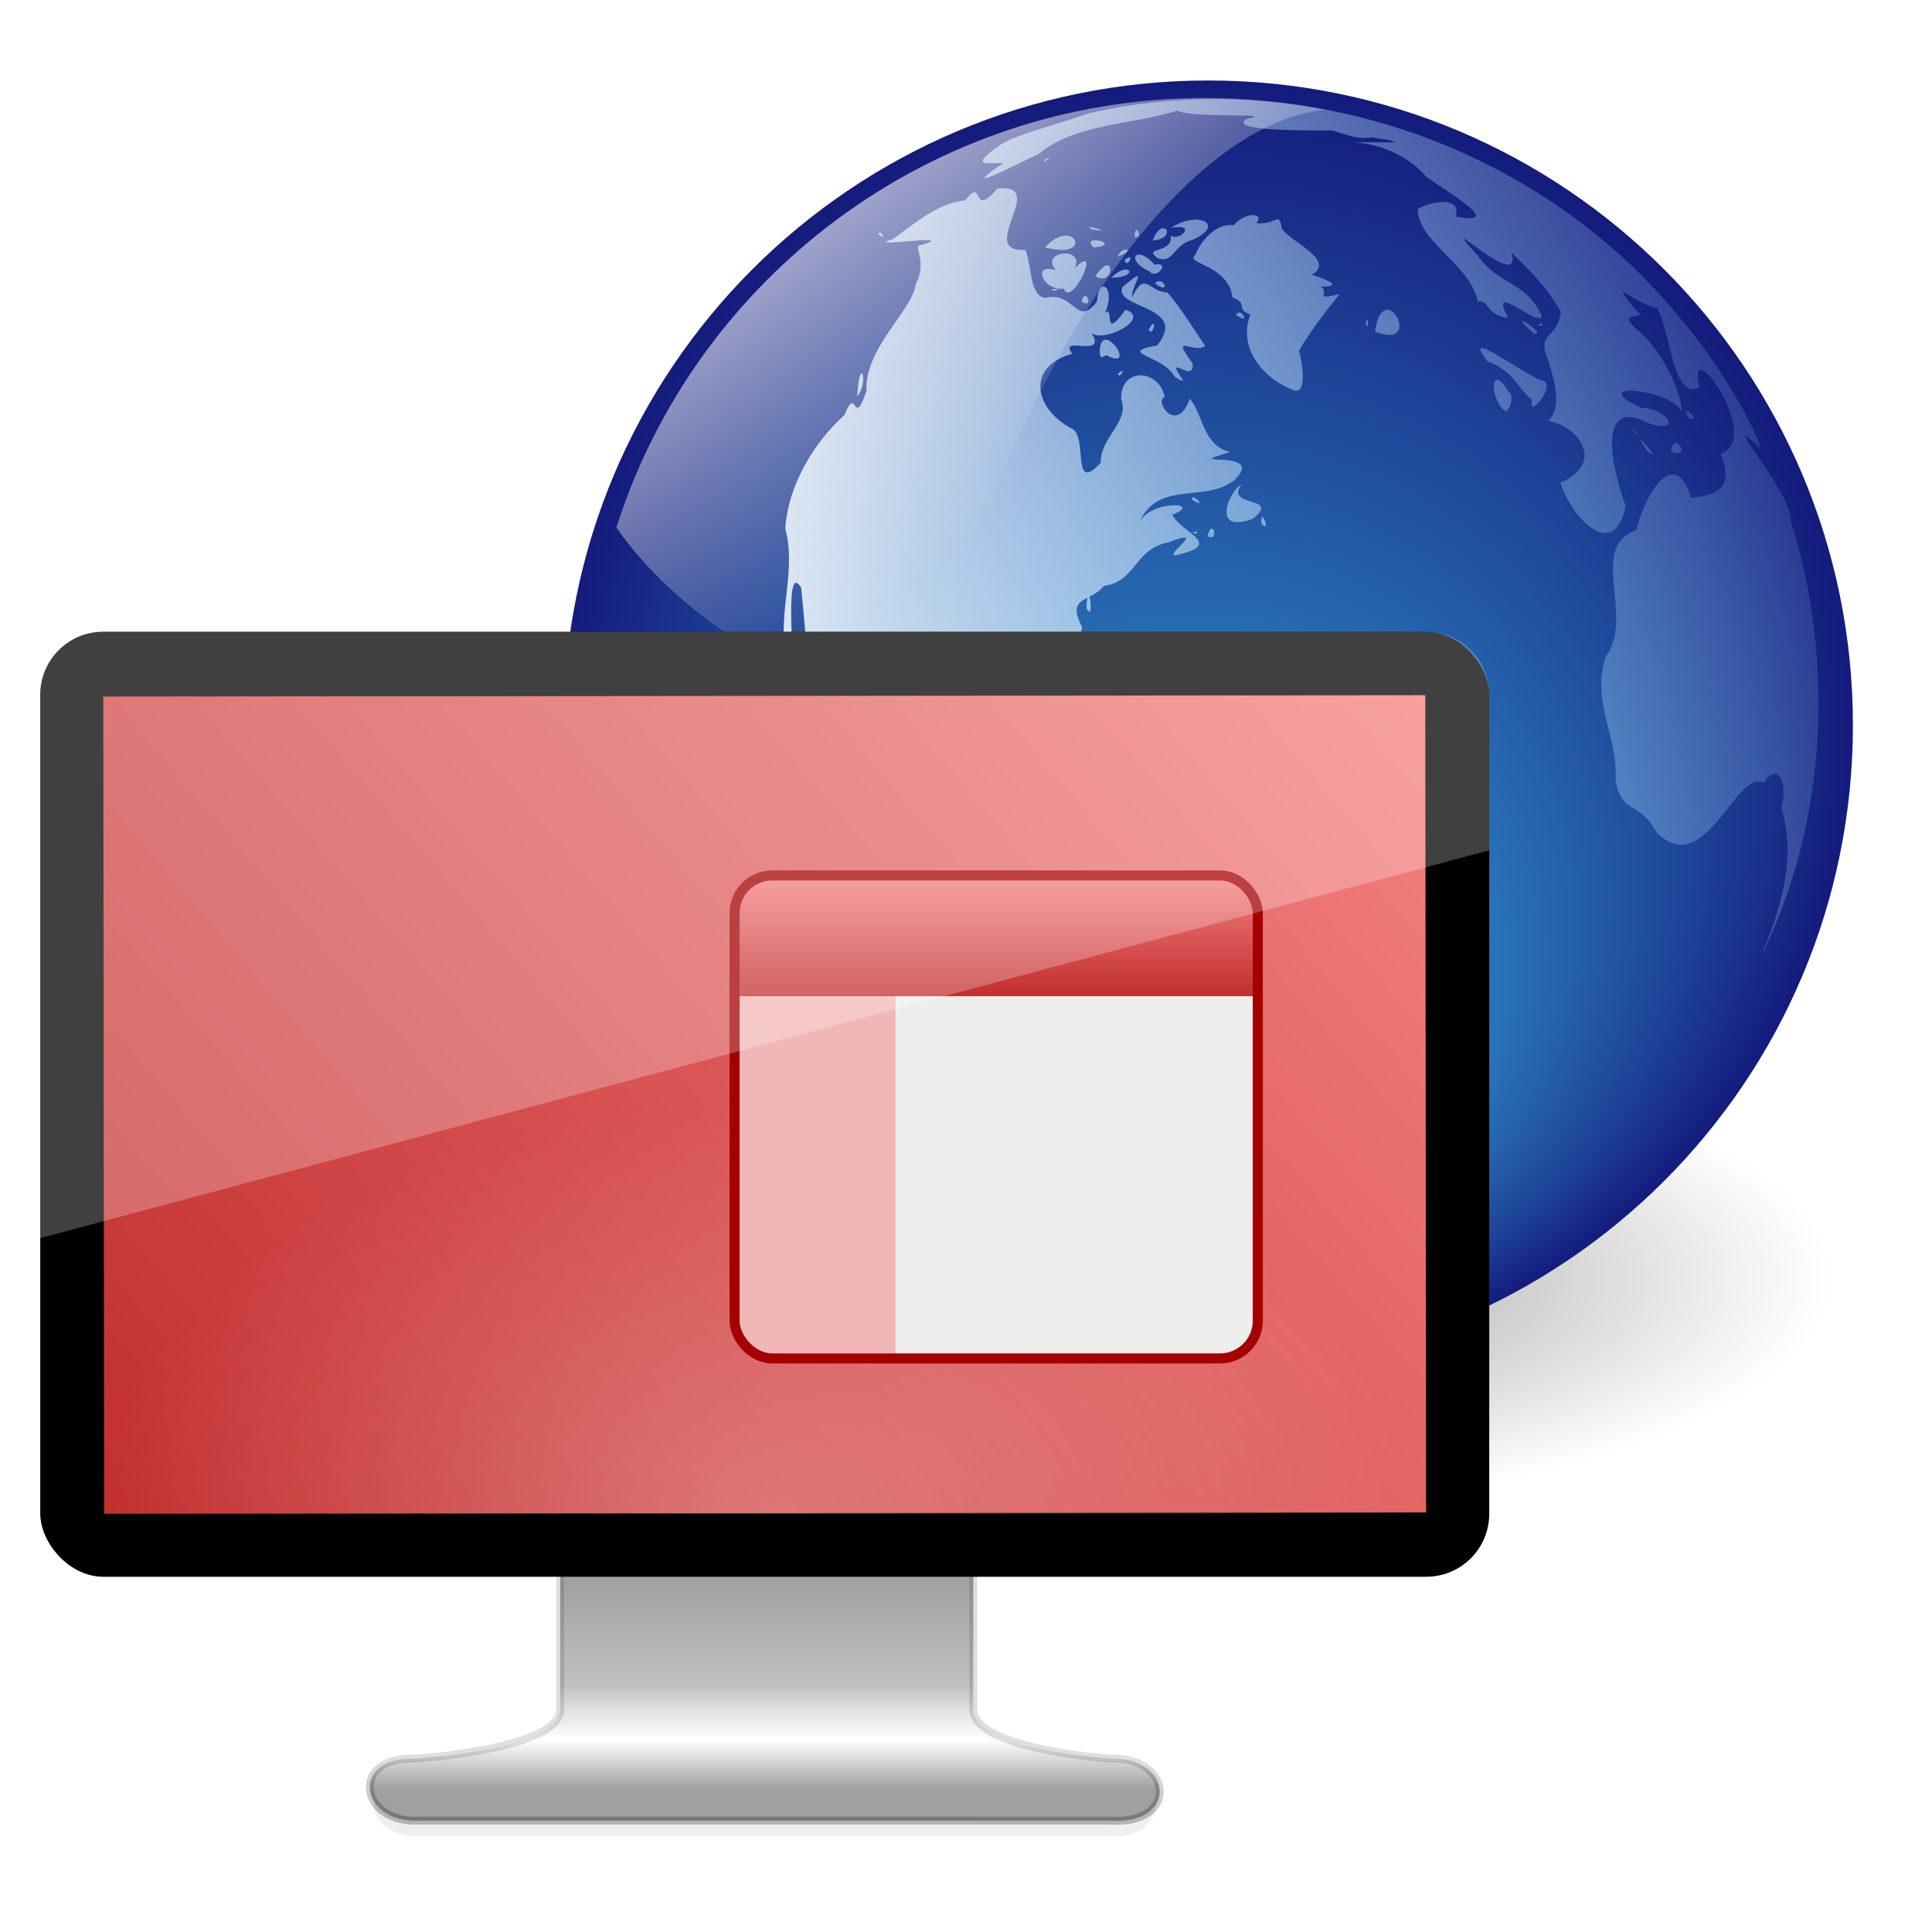 <?xml version="1.0" encoding="UTF-8" standalone="no"?>
<!-- Created with Inkscape (http://www.inkscape.org/) -->

<svg
   xmlns:dc="http://purl.org/dc/elements/1.1/"
   xmlns:cc="http://creativecommons.org/ns#"
   xmlns:rdf="http://www.w3.org/1999/02/22-rdf-syntax-ns#"
   xmlns:svg="http://www.w3.org/2000/svg"
   xmlns="http://www.w3.org/2000/svg"
   xmlns:xlink="http://www.w3.org/1999/xlink"
   xmlns:sodipodi="http://sodipodi.sourceforge.net/DTD/sodipodi-0.dtd"
   xmlns:inkscape="http://www.inkscape.org/namespaces/inkscape"
   width="96"
   height="96"
   id="svg7324"
   sodipodi:version="0.32"
   inkscape:version="0.48.3.1 r9886"
   sodipodi:docname="vinagre.svg"
   inkscape:output_extension="org.inkscape.output.svg.inkscape"
   version="1.1">
  <defs
     id="defs7326">
    <filter
       inkscape:collect="always"
       id="filter14190"
       color-interpolation-filters="sRGB">
      <feGaussianBlur
         inkscape:collect="always"
         stdDeviation="0.789"
         id="feGaussianBlur14192" />
    </filter>
    <linearGradient
       inkscape:collect="always"
       id="linearGradient13101">
      <stop
         style="stop-color:#000000;stop-opacity:1;"
         offset="0"
         id="stop13103" />
      <stop
         style="stop-color:#000000;stop-opacity:0;"
         offset="1"
         id="stop13105" />
    </linearGradient>
    <filter
       color-interpolation-filters="sRGB"
       inkscape:collect="always"
       id="filter3872-9"
       x="-0.064"
       width="1.128"
       y="-0.929"
       height="2.857">
      <feGaussianBlur
         inkscape:collect="always"
         stdDeviation="0.735"
         id="feGaussianBlur3874-4" />
    </filter>
    <linearGradient
       id="linearGradient10826-1">
      <stop
         style="stop-color:#a0a0a0;stop-opacity:1;"
         offset="0"
         id="stop10828-68" />
      <stop
         id="stop10830-4"
         offset="0.514"
         style="stop-color:#c0c0c0;stop-opacity:1;" />
      <stop
         style="stop-color:#e0e0e0;stop-opacity:1;"
         offset="0.628"
         id="stop10832-0" />
      <stop
         id="stop10834-9"
         offset="0.772"
         style="stop-color:#ffffff;stop-opacity:1;" />
      <stop
         style="stop-color:#a0a0a0;stop-opacity:1;"
         offset="1"
         id="stop10836-5" />
    </linearGradient>
    <linearGradient
       id="linearGradient3860">
      <stop
         id="stop3862"
         offset="0"
         style="stop-color:#000000;stop-opacity:0.251;" />
      <stop
         style="stop-color:#000000;stop-opacity:0.251;"
         offset="0.514"
         id="stop3864" />
      <stop
         id="stop3866"
         offset="0.628"
         style="stop-color:#000000;stop-opacity:0.251;" />
      <stop
         style="stop-color:#000000;stop-opacity:0.251;"
         offset="0.772"
         id="stop3868" />
      <stop
         id="stop3870"
         offset="1"
         style="stop-color:#000000;stop-opacity:0.502;" />
    </linearGradient>
    <linearGradient
       id="linearGradient2699-4-2">
      <stop
         style="stop-color:#f48080;stop-opacity:1"
         offset="0"
         id="stop2701-3-6" />
      <stop
         style="stop-color:#c22f2f;stop-opacity:1;"
         offset="1"
         id="stop2703-5-8" />
    </linearGradient>
    <linearGradient
       id="linearGradient5687-7-6">
      <stop
         style="stop-color:#ffffff;stop-opacity:1;"
         offset="0"
         id="stop5689-2-5" />
      <stop
         style="stop-color:#ffffff;stop-opacity:0;"
         offset="1"
         id="stop5691-4-9" />
    </linearGradient>
    <linearGradient
       id="linearGradient3142">
      <stop
         style="stop-color:#3cc1ee;stop-opacity:1;"
         offset="0"
         id="stop3144" />
      <stop
         style="stop-color:#141b7c;stop-opacity:1;"
         offset="1"
         id="stop3146" />
    </linearGradient>
    <radialGradient
       gradientUnits="userSpaceOnUse"
       gradientTransform="matrix(0.823,0.231,0.27,-0.963,-96.227,-315.343)"
       fy="-289.913"
       fx="297.45"
       r="17.153"
       cy="-290.592"
       cx="299.448"
       id="XMLID_2_-6">
      <stop
         id="stop228"
         style="stop-color:#FFFFFF"
         offset="0" />
      <stop
         id="stop230"
         style="stop-color:#91d3ff;stop-opacity:0;"
         offset="1" />
    </radialGradient>
    <linearGradient
       inkscape:collect="always"
       id="linearGradient4046">
      <stop
         style="stop-color:#ffffff;stop-opacity:1;"
         offset="0"
         id="stop4048" />
      <stop
         style="stop-color:#ffffff;stop-opacity:0;"
         offset="1"
         id="stop4050" />
    </linearGradient>
    <linearGradient
       id="linearGradient2699-4">
      <stop
         style="stop-color:#f48080;stop-opacity:1"
         offset="0"
         id="stop2701-3" />
      <stop
         style="stop-color:#c22f2f;stop-opacity:1;"
         offset="1"
         id="stop2703-5" />
    </linearGradient>
    <radialGradient
       inkscape:collect="always"
       xlink:href="#linearGradient13101"
       id="radialGradient3208"
       gradientUnits="userSpaceOnUse"
       cx="16.537"
       cy="31.564"
       fx="16.537"
       fy="31.564"
       r="16.336" />
    <radialGradient
       inkscape:collect="always"
       xlink:href="#linearGradient3142"
       id="radialGradient3210"
       gradientUnits="userSpaceOnUse"
       cx="138.81"
       cy="147.785"
       fx="135.295"
       fy="217.461"
       r="92.351" />
    <linearGradient
       inkscape:collect="always"
       xlink:href="#XMLID_2_-6"
       id="linearGradient3213"
       gradientUnits="userSpaceOnUse"
       gradientTransform="matrix(0.182,0,0,0.182,219.968,-13.228)"
       x1="-1085.959"
       y1="539.41"
       x2="-474.685"
       y2="375.619" />
    <linearGradient
       inkscape:collect="always"
       xlink:href="#linearGradient4046"
       id="linearGradient3215"
       gradientUnits="userSpaceOnUse"
       gradientTransform="matrix(0.982,0,0,0.979,-0.235,7.487)"
       x1="22.196"
       y1="-3.091"
       x2="51.626"
       y2="35.567" />
    <linearGradient
       inkscape:collect="always"
       xlink:href="#linearGradient2699-4"
       id="linearGradient3077"
       gradientUnits="userSpaceOnUse"
       x1="30.5"
       y1="16"
       x2="30.5"
       y2="19" />
    <radialGradient
       inkscape:collect="always"
       xlink:href="#linearGradient5687-7-6"
       id="radialGradient3086"
       gradientUnits="userSpaceOnUse"
       gradientTransform="matrix(1.826,0,0,1.13,-5.826,-22.522)"
       cx="24"
       cy="44"
       fx="24"
       fy="44"
       r="18" />
    <linearGradient
       inkscape:collect="always"
       xlink:href="#linearGradient10826-1"
       id="linearGradient3059"
       gradientUnits="userSpaceOnUse"
       gradientTransform="matrix(2.022,0,0,1.102,-608.795,-61.684)"
       x1="320.281"
       y1="83.457"
       x2="320.281"
       y2="93.069" />
    <linearGradient
       inkscape:collect="always"
       xlink:href="#linearGradient3860"
       id="linearGradient3061"
       gradientUnits="userSpaceOnUse"
       gradientTransform="matrix(1.565,0,0,1.565,0.435,-26)"
       x1="24.063"
       y1="35.294"
       x2="23.997"
       y2="43.744" />
    <linearGradient
       inkscape:collect="always"
       xlink:href="#linearGradient2699-4-2"
       id="linearGradient3068"
       gradientUnits="userSpaceOnUse"
       gradientTransform="matrix(1.494,0,0,1.271,-2.177,24.915)"
       x1="-45.959"
       y1="-9.069"
       x2="-1.988"
       y2="-41.006" />
  </defs>
  <sodipodi:namedview
     id="base"
     pagecolor="#ffffff"
     bordercolor="#666666"
     borderopacity="1.0"
     inkscape:pageopacity="0.0"
     inkscape:pageshadow="2"
     inkscape:zoom="4"
     inkscape:cx="48"
     inkscape:cy="48"
     inkscape:current-layer="layer1"
     showgrid="true"
     inkscape:grid-bbox="true"
     inkscape:document-units="px"
     inkscape:window-width="1022"
     inkscape:window-height="685"
     inkscape:window-x="57"
     inkscape:window-y="24"
     inkscape:window-maximized="0"
     fit-margin-top="0"
     fit-margin-left="0"
     fit-margin-right="0"
     fit-margin-bottom="0"
     inkscape:object-paths="true"
     inkscape:object-nodes="true" />
  <g
     id="layer1"
     inkscape:label="Layer 1"
     inkscape:groupmode="layer"
     transform="translate(0,48)">
    <g
       id="g3288"
       transform="matrix(2,0,0,2,0,-48)">
      <path
         transform="matrix(0.979,0,0,0.353,13.303,20.613)"
         d="m 32.872,31.564 c 0,9.022 -7.314,16.336 -16.336,16.336 -9.022,0 -16.336,-7.314 -16.336,-16.336 0,-9.022 7.314,-16.336 16.336,-16.336 9.022,0 16.336,7.314 16.336,16.336 z"
         sodipodi:ry="16.335602"
         sodipodi:rx="16.335602"
         sodipodi:cy="31.563871"
         sodipodi:cx="16.536655"
         id="path7005"
         style="opacity:0.62;fill:url(#radialGradient3208);fill-opacity:1;fill-rule:nonzero;stroke:none;filter:url(#filter14190)"
         sodipodi:type="arc" />
      <g
         id="g8074"
         transform="matrix(0.298,0,0,0.298,10.938,-0.59)">
        <path
           sodipodi:type="arc"
           style="fill:url(#radialGradient3210);fill-opacity:1;stroke:none"
           id="path2285"
           sodipodi:cx="138.80981"
           sodipodi:cy="147.785"
           sodipodi:rx="92.351021"
           sodipodi:ry="92.351021"
           d="m 231.161,147.785 c 0,51.004 -41.347,92.351 -92.351,92.351 -51.004,0 -92.351,-41.347 -92.351,-92.351 0,-51.004 41.347,-92.351 92.351,-92.351 51.004,0 92.351,41.347 92.351,92.351 z"
           transform="matrix(0.582,0,0,0.582,-16.76,-23.573)" />
        <path
           style="fill:#000000"
           d=""
           id="path2197"
           inkscape:connector-curvature="0" />
        <path
           style="fill:url(#linearGradient3213);fill-opacity:1"
           d="m 57.929,109.981 c -3.266,-1.602 -1.61,-5.67 -1.54,-9.105 0.92,-5.111 -6.363,-4.612 -7.17,-9.302 -0.927,-1.996 -3.782,-3.745 -1.602,-5.556 -2.568,-2.284 4.255,-3.464 2.042,-6.541 -0.476,-3.687 -2.352,-0.551 -3.324,-1.848 -3.154,-1.36 -2.685,-3.616 -5.032,-5.621 -2.951,-2.878 -6.172,-4.056 -8.879,-7.298 -1.666,-4.059 -1.863,-9.108 -2.335,-13.742 -1.607,-2.565 -0.264,8.235 -0.96,6.611 -1.376,-3.871 0.691,-7.581 -0.365,-11.549 0.254,-3.711 2.478,-7.243 4.931,-9.446 1.059,-2.668 0.71,1.308 1.842,-2.032 -0.195,-3.533 3.914,-6.792 4.117,-8.924 1.035,-1.906 -0.386,-3.287 0.468,-3.211 3.389,-1.079 -5.187,0.344 -2.365,-0.506 1.846,-1.365 3.872,-3.065 6.012,-3.224 1.609,-2.119 0.492,1.649 2.657,-0.983 4.413,-0.542 -1.846,5.356 2.351,5.109 0.565,1.236 0.301,3.84 1.677,4.002 2.457,-0.597 2.557,2.53 4.289,0.321 0.204,-2.412 1.63,-0.987 0.663,0.915 0.885,-0.664 -0.286,2.509 1.723,-0.239 2.203,0.673 -1.779,2.8 -2.825,1.934 1.351,2.173 -2.873,0.119 -1.613,1.723 -3.981,1.138 -3.051,4.657 -0.096,6.211 1.489,0.573 -0.077,5.613 2.475,2.88 -0.09,-2.07 2.448,-3.44 1.695,-5.292 -0.08,-2.699 3.159,-2.559 3.641,-0.187 -0.928,0.324 0.999,3.19 2.082,0.147 1.107,1.219 1.081,3.961 3.399,4.436 -4.72,1.361 3.146,-0.378 0.318,2.351 -2.466,1.942 -6.379,-0.052 -7.925,3.536 0.989,-1.976 5.437,-1.66 2.752,-0.66 0.717,1.493 4.154,2.378 0.781,3.257 -2.455,0.782 2.699,-2.431 -1.078,-0.957 -2.905,0.553 -2.66,3.246 -5.428,3.648 -1.022,1.362 -3.175,0.793 -1.811,3.381 0.292,1.648 -5.827,2.146 -4.651,5.604 0.935,2.198 -0.595,5.005 -1.247,1.341 1.013,-2.799 -4.69,-4.762 -4.593,-3.295 -2.226,-0.911 -5.834,-1.181 -6.323,2.56 -2.396,3.167 2.385,9.603 4.396,4.736 5.684,-0.8 -2.796,5.008 1.925,5.159 4.621,-0.162 -0.587,8.24 5.233,6.439 2.552,3.342 3.136,-1.664 6.267,-1.242 0.25,-0.254 0.162,4.833 0.555,1.093 2.857,0.015 5.926,0.606 8.691,1.711 1.862,3.483 7.858,1.617 9.443,5.626 -1.913,1.886 0.1,4.444 2.036,1.84 2.608,0.427 4.976,1.029 7.948,1.153 6.424,1.22 -2.122,5.896 -1.828,9.475 -1.851,4.138 -7.466,3.533 -9.439,7.505 -1.276,1.855 -5.077,1.899 -5.886,2.141 1.773,2.057 -4.619,1.063 -4.673,2.36 -1.634,1.088 0.4,1.327 -2.25,1.752 l -0.529,-0.057 -0.64,-0.138 -1.73e-4,-9e-5 z m -2.258,-1.912 c -0.008,-0.613 0.56,0.607 0,0 z M 73.078,86.105 c 0.651,-2.19 3.307,1.12 0,0 z m 37.01,-4.313 c 1.66,-3.993 3.018,-8.287 1.712,-12.477 0.619,-2.339 -0.405,-3.758 -1.433,-2.071 -2.377,-1.209 -4.877,8.195 -8.966,4.134 -1.512,-2.753 -2.866,-1.399 -3.416,-4.349 0.235,-3.701 -2.099,-6.56 -0.785,-10.359 2.41,-3.242 -1.555,-9.135 2.526,-10.48 0.534,-2.589 3.12,-7.336 4.571,-2.705 2.611,-0.279 3.428,-1.08 2.457,-3.704 3.652,-1.232 -2.97,-10.451 -1.771,-5.526 -2.228,1.285 -2.429,-4.879 -3.558,-6.605 -1.874,-0.32 -4.28,-2.919 -1.71,0.217 1.248,0.942 -2.17,-0.214 0.353,1.825 1.92,1.749 3.421,4.997 3.426,6.552 -1.271,-1.98 -8.027,-2.403 -3.387,-0.271 2.683,0.111 3.447,2.671 -0.129,0.954 -3.693,-1.298 -2.007,5.011 -1.144,7.239 -0.984,4.724 -4.507,1 -5.446,-1.938 3.681,-1.566 1.691,-4.642 -1.039,-5.183 1.177,-0.915 0.622,-3.183 0.037,-4.984 -1.073,-2.468 0.782,-1.738 1.035,-4.107 -1.266,-2.188 -2.625,-3.43 -4.109,-4.926 1.035,3.692 -6.926,-4.239 -2.771,0.317 1.844,2.529 3.865,1.978 5.309,4.98 -0.297,1.041 -4.573,-3.156 -2.819,0.177 -2.026,-0.361 -1.461,-1.496 -2.529,-1.402 -0.631,-3.111 -5.078,-4.993 -4.99,-7.711 1.131,-0.614 3.635,-1.114 3.157,0.644 4.376,0.806 -1.111,-2.275 -2.496,-3.354 -1.657,-1.908 -4.145,-2.753 -5.934,-2.808 2.179,-0.12 5.457,0.193 1.39,-0.45 -1.468,0.299 -2.805,-0.609 -3.543,-0.569 -1.601,0.017 -8.72,0.058 -6.798,-0.982 2.685,-0.501 -4.742,-0.013 -5.846,-0.666 -3.827,1.225 -8.373,1.012 -11.563,3.62 -1.598,0.735 -7.211,3.651 -2.912,0.738 -1.29,-0.002 -2.947,0.366 -0.385,-1.436 1.311,-0.924 4.694,-1.7 7.484,-2.698 18.038,-4.176 37.964,2.923 49.523,17.341 2.58,2.98 5.664,8.001 6.576,10.706 -4.234,-4.081 2.68,3.727 2.426,5.905 3.702,11.833 3.03,25.28 -2.506,36.415 z M 58.952,70.703 c -0.333,-0.66 1.7,0.461 0,0 z m -3.953,-0.194 c -2.81,-1.012 0.547,-2.881 2.579,-0.327 -0.86,-0.086 -1.903,0.214 -2.579,0.327 z m -2.06,-0.532 c 0.706,-0.335 0.016,-0.123 0,0 z m -2.14,-2.034 c -0.601,-2.375 -7.636,-2.853 -3.831,-3.023 1.266,-0.208 8.868,4.944 3.831,3.023 z m 3.073,-15.286 c 0.15,-2.993 0.716,1.513 0,0 z M 63.964,46.677 c 0.421,-1.655 1.036,0.56 0,0 z m -1.227,-0.327 c 0.671,-0.207 0.335,0.317 0,0 z m 5.711,-0.727 c -0.103,-1.633 0.915,1.026 0,0 z m -0.717,-0.378 c -3.575,1.3 -1.901,-2.404 -0.912,-2.9 -1.533,2.007 3.399,0.924 0.912,2.9 z m -5.032,-1.596 c -0.223,-0.784 1.476,0.908 0,0 z M 100.6,39.556 c -1.79,-2.529 1.643,1.298 0,0 z m 2.006,0.057 c 0.186,-1.927 1.908,0.835 0,0 z M 99.485,37.939 c -0.629,-0.896 1.119,1.089 0,0 z m 4.626,-1.078 c -0.96,-1.582 1.269,0.463 0,0 z M 88.591,36.086 c -1.061,-1.015 -1.109,-4.029 0.551,-1.36 0.437,0.195 -0.049,2.027 -0.551,1.36 z m 2.436,-0.79 c -0.923,-0.542 -1.569,-2.483 -3.692,-3.169 -2.443,-3.087 3.092,1.159 4.521,1.574 1.36,0.264 -1.288,3.443 -0.829,1.595 z M 34.763,35.042 c 0.166,-3.595 1.04,-1.329 0,0 z m 36.347,-0.544 c -2.813,-1.107 -4.582,-3.746 -3.566,-6.298 -1.318,-0.466 -0.108,-0.908 -1.487,-1.415 -0.371,-2.798 -4.095,-2.812 -3.091,-3.555 0.214,-0.721 1.494,-2.702 3.185,-2.471 0.946,-1.149 2.638,-1.043 1.891,-0.163 1.76,0.133 1.86,-1.085 2.136,0.49 0.985,1.21 4.449,2.608 2.495,3.801 2.82,0.894 1.394,1.019 0.769,0.976 0.706,0.656 -0.632,1.128 1.531,0.64 -1.408,1.784 -2.328,2.942 -3.378,4.708 0.21,0.684 0.787,3.809 -0.485,3.287 z m -9.901,-1.131 c -0.863,-1.743 -4.951,-1.948 -1.437,-2.59 2.698,-3.366 -3.693,-3.04 -2.888,-4.874 2.354,-1.977 0.754,-0.23 0.781,0.871 1.136,-2.305 1.384,-0.445 2.955,-0.418 1.156,1.316 2.273,3.214 3.162,4.457 -0.937,0.743 -3.012,-1.217 -1.058,1.466 0.209,1.834 -2.553,-1.123 -0.776,1.428 l -0.27,-0.047 -0.469,-0.293 1.4e-5,5e-6 z M 56.491,33.165 c 0.853,-0.822 0.123,0.529 0,0 z m -1.504,-1.624 c -0.116,-3.431 3.375,1.524 0.54,0.055 l -0.395,0.199 -0.144,-0.254 2e-6,-4e-6 z m 22.945,-1.922 c 0.691,-4.821 4.217,1.668 0,0 z m 13.256,0.184 c -2.771,-2.448 1.304,0.165 0,0 z M 59.071,29.408 c 0.872,-1.358 0.255,0.941 0,0 z m 18.078,-0.529 c 0.312,-0.859 0.192,1.081 0,0 z m 14.388,0.155 c 0.671,-0.207 0.335,0.317 0,0 z M 66.334,28.233 c 0.395,-0.756 1.328,0.958 0,0 z M 53.471,27.119 c 0.32,-1.35 1.092,0.731 0,0 z m -1.485,-1.078 c -1.764,0.24 -2.675,-2.214 -0.648,-1.531 -1.482,-1.586 2.469,-2.063 1.554,-0.158 2.399,-2.442 -0.271,3.431 -0.906,1.689 z m -1.008,0.067 c 1.134,-0.181 0.014,0.315 0,0 z m 8.613,-0.5 c 0.652,-0.781 1.422,1.065 0,0 z m -4.972,-0.593 c 1.634,-2.48 1.689,0.959 0,0 z m 1.326,0.125 c 1.461,-1.525 2.495,-0.049 0,0 z m 3.19,-0.538 c -2.083,-0.916 -1.122,-2.307 0.413,-0.56 1.426,-0.284 0.126,1.304 -0.413,0.56 z m -2.096,-0.924 c 0.968,-0.847 0.276,0.785 0,0 z m 2.77,-0.18 c -1.332,-0.954 1.325,-0.343 1.097,-1.88 0.635,0.532 2.33,-1.014 0.026,-0.651 2.258,-1.463 4.619,-0.267 1.775,1.02 -1.59,0.369 -1.565,2.034 -2.898,1.511 z m -3.317,-0.14 c 0.283,-0.945 1.687,-0.569 0,0 z m -6.072,-0.758 c 2.449,-2.676 4.19,1.133 0,0 z m 4.067,0.02 c -1.298,-1.215 2.614,-0.294 0,6e-6 l 0,-6e-6 z m 4.921,-0.583 c 0.762,-2.211 2.215,-0.202 0,0 z m -0.911,-0.182 c 0.516,0.009 0.193,-0.022 0,0 z M 57.891,21.724 c 0.011,-1.389 0.811,0.255 0,0 z M 36.533,21.491 c 0.098,-0.456 0.795,0.693 0,0 z m 17.862,-0.367 c -1.297,-0.606 2.159,0.338 0,0 z m -3.968,-5.855 c 0.979,-0.543 -0.444,0.56 0,0 z"
           id="path2185"
           inkscape:connector-curvature="0" />
        <g
           id="Foreground_Grid_1_"
           transform="matrix(0.339,0,0,0.339,-896.689,-180.77)" />
        <path
           style="fill:url(#linearGradient3215);fill-opacity:1;stroke:none"
           d="m 63.785,10.148 c -23.005,0 -42.502,15.063 -49.1,35.813 4.987,7.165 14.114,13.004 25.544,16.392 0.316,-1.411 0.638,-2.825 1.009,-4.251 C 48.068,31.822 61.975,12.271 73.813,11.126 70.569,10.488 67.216,10.148 63.785,10.148 z"
           id="path4041-0"
           sodipodi:nodetypes="cccscc"
           inkscape:connector-curvature="0" />
      </g>
    </g>
    <g
       id="g3082">
      <rect
         transform="matrix(1.412,0,0,1.565,3.924,-26)"
         ry="1.312"
         rx="1.312"
         y="42.337"
         x="10.375"
         height="1.899"
         width="27.5"
         id="rect10838"
         style="opacity:0.25;fill:#000000;fill-opacity:1;fill-rule:nonzero;stroke:none;stroke-width:1;marker:none;visibility:visible;display:inline;overflow:visible;filter:url(#filter3872-9);enable-background:accumulate" />
      <path
         sodipodi:nodetypes="ccccccccc"
         id="path2682-8"
         d="m 27.835,29.243 c 0,0 0,7.715 0,7.715 -0.045,1.986 -7.226,2.426 -7.226,2.426 -3.254,-0.106 -2.749,3.216 0.196,3.085 l 34.38,0 c 3.394,0.212 3.112,-3.186 0,-3.085 0,0 -6.778,-0.44 -6.823,-2.426 0,0 0,-7.715 0,-7.715 l -20.526,0 z"
         style="fill:url(#linearGradient3059);fill-opacity:1;stroke:url(#linearGradient3061);stroke-width:0.391;stroke-miterlimit:4;stroke-opacity:0.502;stroke-dasharray:none;display:inline;enable-background:new"
         inkscape:connector-curvature="0" />
      <g
         id="g3071">
        <rect
           style="fill:#000000;fill-opacity:1;stroke:none"
           id="rect2722"
           width="72"
           height="46.957"
           x="2"
           y="-16.609"
           rx="3.13"
           ry="3.13" />
        <rect
           style="fill:url(#linearGradient3068);fill-opacity:1;stroke:none"
           id="rect3580"
           transform="matrix(-1,0.001,-0.001,-1,0,0)"
           y="-27.224"
           x="-70.836"
           height="40.608"
           width="65.689" />
        <path
           inkscape:connector-curvature="0"
           style="opacity:0.25;fill:url(#radialGradient3086);fill-opacity:1;fill-rule:evenodd;stroke:none;display:inline;enable-background:new"
           d="m 5.13,-13.478 65.739,0 0,40.696 -65.739,0 z"
           id="rect3466" />
        <g
           id="g4279"
           transform="matrix(2,0,0,2,-11.5,-36.5)">
          <rect
             ry="0.938"
             rx="0.938"
             y="16"
             x="24"
             height="12"
             width="13"
             id="rect4731"
             style="fill:#eeeeec;fill-opacity:1;fill-rule:nonzero;stroke:none;stroke-width:0.5;marker:none;visibility:visible;display:inline;overflow:visible" />
          <path
             id="rect4262"
             d="M 24.938,16 C 24.418,16 24,16.418 24,16.938 l 0,10.125 C 24,27.582 24.418,28 24.938,28 L 28,28 28,16 24.938,16 z"
             style="fill:#f48080;fill-opacity:0.502;fill-rule:nonzero;stroke:none;stroke-width:0.5;marker:none;visibility:visible;display:inline;overflow:visible"
             inkscape:connector-curvature="0" />
          <path
             id="rect4247"
             d="M 24.938,16 C 24.418,16 24,16.418 24,16.938 L 24,19 37,19 37,16.938 C 37,16.418 36.582,16 36.062,16 l -11.125,0 z"
             style="fill:url(#linearGradient3077);fill-opacity:1;fill-rule:nonzero;stroke:none;stroke-width:1.5;marker:none;visibility:visible;display:inline;overflow:visible"
             inkscape:connector-curvature="0" />
          <rect
             style="fill:none;stroke:#a40000;stroke-width:0.25;stroke-miterlimit:4;stroke-opacity:1;stroke-dasharray:none;marker:none;visibility:visible;display:inline;overflow:visible"
             id="rect4260"
             width="13"
             height="12"
             x="24"
             y="16"
             rx="0.938"
             ry="0.938" />
        </g>
        <path
           inkscape:connector-curvature="0"
           style="opacity:0.25;fill:#ffffff;fill-opacity:1;stroke:none"
           d="M 5.13,-16.609 C 3.396,-16.609 2,-15.213 2,-13.478 l 0,27 72,-19.272 0,-7.728 c 0,-1.734 -1.396,-3.13 -3.13,-3.13 l -65.739,0 z"
           id="rect4164" />
      </g>
    </g>
  </g>
</svg>
